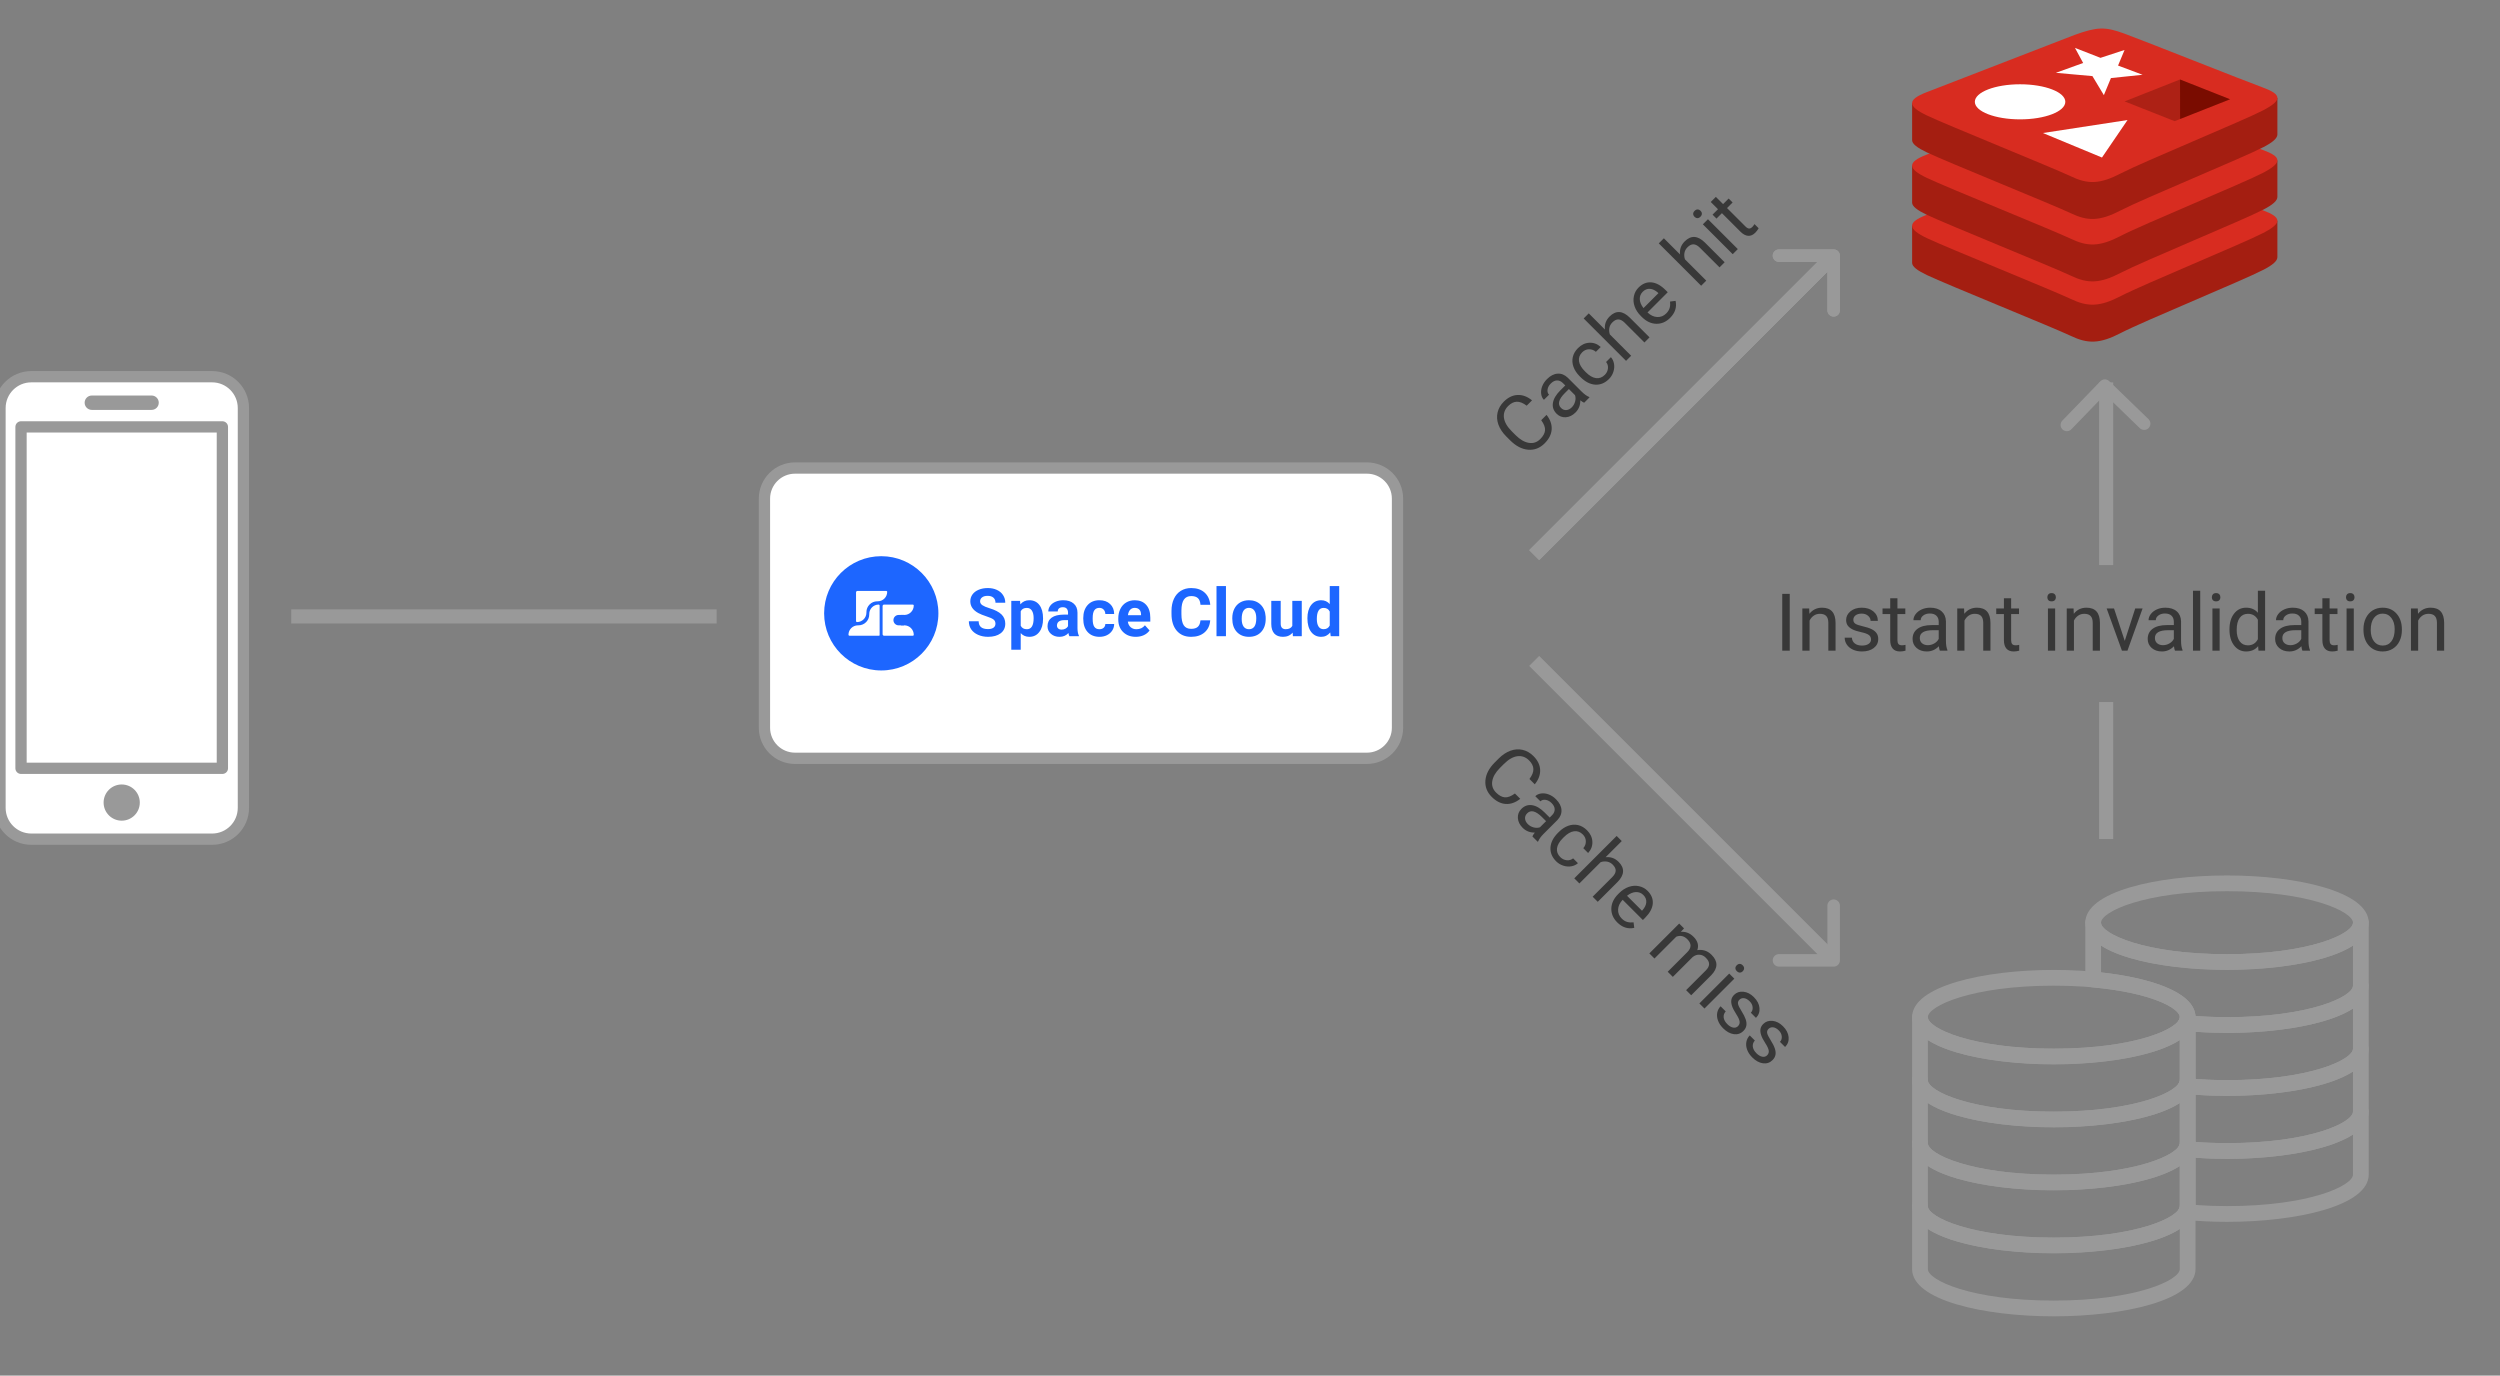 <?xml version="1.0" encoding="UTF-8" standalone="no"?>
<svg
   xmlns:dc="http://purl.org/dc/elements/1.1/"
   xmlns:cc="http://creativecommons.org/ns#"
   xmlns:rdf="http://www.w3.org/1999/02/22-rdf-syntax-ns#"
   xmlns:svg="http://www.w3.org/2000/svg"
   xmlns="http://www.w3.org/2000/svg"
   id="svg3666"
   version="1.1"
   fill="none"
   viewBox="0 0 438 241"
   height="241"
   width="438">
  <rect x="0" y="0" width="438" height="241" fill="#808080" stroke="none"/>
  <g
     id="g3646"
     clip-path="url(#clip0)">
    <path
       id="path3538"
       stroke-linejoin="round"
       stroke-linecap="round"
       stroke-width="1.976"
       stroke="#999999"
       fill="white"
       d="M239.486 82H139.288C136.329 82 133.931 84.399 133.931 87.358V127.497C133.931 130.456 136.329 132.855 139.288 132.855H239.486C242.445 132.855 244.843 130.456 244.843 127.497V87.358C244.843 84.399 242.445 82 239.486 82Z" />
    <path
       id="path3542"
       fill="url(#paint0_linear)"
       d="M156.949 114.288C155.939 114.288 155.168 114.003 154.638 113.435C154.107 112.854 153.841 112.027 153.841 110.953V100.834H155.926V111.105C155.926 111.559 156.014 111.888 156.191 112.09C156.38 112.292 156.645 112.393 156.986 112.393C157.327 112.393 157.586 112.292 157.763 112.09C157.952 111.888 158.047 111.559 158.047 111.105V100.834H160.055V110.953C160.055 112.027 159.79 112.854 159.26 113.435C158.73 114.003 157.959 114.288 156.948 114.288H156.949Z" />
    <path
       id="path3546"
       fill="white"
       d="M156.949 114.288C155.939 114.288 155.168 114.003 154.638 113.435C154.107 112.854 153.841 112.027 153.841 110.953V100.834H155.926V111.105C155.926 111.559 156.014 111.888 156.191 112.09C156.38 112.292 156.645 112.393 156.986 112.393C157.327 112.393 157.586 112.292 157.763 112.09C157.952 111.888 158.047 111.559 158.047 111.105V100.834H160.055V110.953C160.055 112.027 159.79 112.854 159.26 113.435C158.73 114.003 157.959 114.288 156.948 114.288H156.949Z" />
    <path
       id="path3548"
       fill="white"
       d="M158.027 100.834H161.115C162.157 100.834 162.939 101.116 163.46 101.68C163.981 102.244 164.242 103.07 164.242 104.159V105.485C164.242 106.574 163.98 107.401 163.46 107.965C162.939 108.528 162.157 108.81 161.115 108.81H160.124V113.411H158.027V100.834ZM161.115 106.888C161.458 106.888 161.712 106.793 161.878 106.6C162.056 106.409 162.146 106.081 162.146 105.62V104.025C162.146 103.564 162.057 103.237 161.878 103.044C161.712 102.853 161.459 102.756 161.115 102.756H160.124V106.888L161.115 106.888Z" />
    <path
       id="path3570"
       stroke-linejoin="round"
       stroke-linecap="round"
       stroke-width="1.976"
       stroke="#999999"
       fill="white"
       d="M37.162 66H5.483C2.455 66 0 68.455 0 71.483V141.541C0 144.569 2.455 147.024 5.483 147.024H37.162C40.19 147.024 42.644 144.569 42.644 141.541V71.483C42.644 68.455 40.19 66 37.162 66Z" />
    <path
       id="path3572"
       stroke-linejoin="round"
       stroke-linecap="round"
       stroke-width="1.976"
       stroke="#999999"
       fill="white"
       d="M38.961 74.791H3.683V134.607H38.961V74.791Z" />
    <path
       id="path3574"
       fill="#999999"
       d="M21.322 143.782C23.074 143.782 24.493 142.362 24.493 140.611C24.493 138.859 23.074 137.44 21.322 137.44C19.571 137.44 18.151 138.859 18.151 140.611C18.151 142.362 19.571 143.782 21.322 143.782Z" />
    <path
       id="path3576"
       fill="#999999"
       d="M26.556 69.295H16.089C15.393 69.295 14.829 69.859 14.829 70.555C14.829 71.251 15.393 71.815 16.089 71.815H26.556C27.252 71.815 27.816 71.251 27.816 70.555C27.816 69.859 27.252 69.295 26.556 69.295Z" />
    <path
       id="path3578"
       stroke-width="2.476"
       stroke="#999999"
       d="M51.022 108H125.553" />
    <g
       id="g3600"
       clip-path="url(#clip1)">
      <path
         id="path3580"
         fill="#999999"
         d="M359.827 169.931C347.489 169.931 335 172.774 335 178.207C335 183.64 347.489 186.483 359.827 186.483C372.165 186.483 384.654 183.64 384.654 178.207C384.654 172.774 372.165 169.931 359.827 169.931ZM359.827 183.724C345.338 183.724 337.759 180.133 337.759 178.207C337.759 176.282 345.338 172.69 359.827 172.69C374.317 172.69 381.896 176.282 381.896 178.207C381.896 180.133 374.317 183.724 359.827 183.724Z" />
      <path
         id="path3582"
         fill="#999999"
         d="M383.275 176.828C382.514 176.828 381.896 177.445 381.896 178.207C381.896 180.133 374.317 183.724 359.827 183.724C345.338 183.724 337.759 180.133 337.759 178.207C337.759 177.445 337.141 176.828 336.379 176.828C335.618 176.828 335 177.445 335 178.207V189.242C335 194.675 347.489 197.517 359.827 197.517C372.165 197.517 384.654 194.675 384.654 189.242V178.207C384.654 177.445 384.036 176.828 383.275 176.828ZM381.896 189.242C381.896 191.167 374.317 194.759 359.827 194.759C345.338 194.759 337.759 191.167 337.759 189.242V182.22C346.476 187.844 373.177 187.844 381.896 182.22V189.242H381.896Z" />
      <path
         id="path3584"
         fill="#999999"
         d="M383.275 187.862C382.514 187.862 381.896 188.479 381.896 189.242C381.896 191.167 374.317 194.759 359.827 194.759C345.338 194.759 337.759 191.167 337.759 189.242C337.759 188.479 337.141 187.862 336.379 187.862C335.618 187.862 335 188.479 335 189.242V200.276C335 205.709 347.489 208.552 359.827 208.552C372.165 208.552 384.654 205.709 384.654 200.276V189.242C384.654 188.479 384.036 187.862 383.275 187.862ZM381.896 200.276C381.896 202.201 374.317 205.793 359.827 205.793C345.338 205.793 337.759 202.201 337.759 200.276V193.254C346.476 198.879 373.177 198.879 381.896 193.254V200.276Z" />
      <path
         id="path3586"
         fill="#999999"
         d="M383.275 198.896C382.514 198.896 381.896 199.513 381.896 200.276C381.896 202.201 374.316 205.793 359.827 205.793C345.338 205.793 337.759 202.201 337.759 200.276C337.759 199.513 337.141 198.896 336.379 198.896C335.618 198.896 335 199.513 335 200.276V211.31C335 216.743 347.489 219.586 359.827 219.586C372.165 219.586 384.654 216.743 384.654 211.31V200.276C384.654 199.513 384.036 198.896 383.275 198.896ZM381.896 211.31C381.896 213.235 374.316 216.827 359.827 216.827C345.338 216.827 337.759 213.235 337.759 211.31V204.288C346.476 209.913 373.177 209.913 381.896 204.288V211.31H381.896Z" />
      <path
         id="path3588"
         fill="#999999"
         d="M383.275 209.931C382.514 209.931 381.896 210.547 381.896 211.31C381.896 213.236 374.317 216.827 359.827 216.827C345.338 216.827 337.759 213.236 337.759 211.31C337.759 210.547 337.141 209.931 336.379 209.931C335.618 209.931 335 210.547 335 211.31V222.344C335 227.778 347.489 230.62 359.827 230.62C372.165 230.62 384.654 227.778 384.654 222.344V211.31C384.654 210.547 384.036 209.931 383.275 209.931ZM381.896 222.344C381.896 224.27 374.317 227.861 359.827 227.861C345.338 227.861 337.759 224.27 337.759 222.344V215.322C346.476 220.947 373.177 220.947 381.896 215.322V222.344H381.896Z" />
      <path
         id="path3590"
         fill="#999999"
         d="M390.171 153.38C377.834 153.38 365.344 156.223 365.344 161.656C365.344 167.089 377.834 169.932 390.171 169.932C402.509 169.932 414.999 167.089 414.999 161.656C414.999 156.223 402.509 153.38 390.171 153.38ZM390.171 167.173C375.682 167.173 368.103 163.581 368.103 161.656C368.103 159.73 375.682 156.139 390.171 156.139C404.661 156.139 412.24 159.73 412.24 161.656C412.24 163.581 404.661 167.173 390.171 167.173Z" />
      <path
         id="path3592"
         fill="#999999"
         d="M413.619 160.276C412.858 160.276 412.24 160.893 412.24 161.656C412.24 163.581 404.661 167.173 390.171 167.173C375.682 167.173 368.103 163.581 368.103 161.656C368.103 160.893 367.485 160.276 366.723 160.276C365.962 160.276 365.344 160.893 365.344 161.656V171.616C365.344 172.329 365.889 172.925 366.599 172.989C377.035 173.931 381.896 176.66 381.896 178.207C381.896 178.257 381.876 178.377 381.752 178.618C381.541 179.024 381.547 179.509 381.766 179.912C381.985 180.315 382.391 180.582 382.847 180.625C385.224 180.851 387.687 180.966 390.171 180.966C402.509 180.966 414.999 178.123 414.999 172.69V161.656C414.999 160.893 414.381 160.276 413.619 160.276ZM412.24 172.69C412.24 174.615 404.661 178.207 390.171 178.207C388.308 178.207 386.457 178.141 384.649 178.009C384.406 173.673 376.203 171.254 368.103 170.366V165.668C376.82 171.293 403.523 171.293 412.24 165.668V172.69Z" />
      <path
         id="path3594"
         fill="#999999"
         d="M413.621 182.344C412.859 182.344 412.241 182.96 412.241 183.723C412.241 185.648 404.662 189.24 390.173 189.24C387.925 189.24 385.646 189.135 383.401 188.932C383.014 188.895 382.632 189.028 382.345 189.288C382.059 189.549 381.896 189.919 381.896 190.306V200.274C381.896 200.324 381.876 200.444 381.754 200.684C381.544 201.091 381.55 201.575 381.769 201.978C381.988 202.379 382.392 202.647 382.849 202.69C385.254 202.918 387.716 203.034 390.172 203.034C402.509 203.034 414.999 200.192 415 194.757V183.723C415 182.96 414.382 182.344 413.621 182.344ZM412.24 194.759C412.24 196.684 404.661 200.276 390.172 200.276C388.327 200.276 386.478 200.21 384.654 200.074V191.803C386.492 191.934 388.341 192 390.172 192C398.988 192 407.882 190.549 412.24 187.737V194.759Z" />
      <path
         id="path3596"
         fill="#999999"
         d="M413.621 193.378C412.859 193.378 412.241 193.994 412.241 194.757C412.241 196.683 404.662 200.274 390.173 200.274C387.925 200.274 385.646 200.17 383.401 199.967C383.014 199.928 382.632 200.062 382.345 200.323C382.059 200.583 381.896 200.953 381.896 201.341V211.309C381.896 211.358 381.876 211.478 381.754 211.718C381.544 212.125 381.55 212.609 381.769 213.012C381.988 213.414 382.392 213.681 382.849 213.724C385.254 213.953 387.716 214.069 390.172 214.069C402.509 214.069 414.999 211.226 415 205.792V194.757C415 193.994 414.382 193.378 413.621 193.378ZM412.24 205.793C412.24 207.718 404.661 211.31 390.172 211.31C388.327 211.31 386.478 211.244 384.654 211.109V202.837C386.492 202.968 388.341 203.034 390.172 203.034C398.988 203.034 407.882 201.583 412.24 198.771V205.793Z" />
      <path
         id="path3598"
         fill="#999999"
         d="M413.621 171.309C412.859 171.309 412.241 171.926 412.241 172.689C412.241 174.614 404.662 178.206 390.173 178.206C387.925 178.206 385.646 178.101 383.401 177.898C383.014 177.862 382.632 177.993 382.345 178.254C382.059 178.515 381.896 178.884 381.896 179.272V189.24C381.896 189.29 381.876 189.41 381.754 189.65C381.544 190.057 381.55 190.541 381.769 190.944C381.988 191.345 382.392 191.612 382.849 191.655C385.254 191.884 387.716 192 390.172 192C402.509 192 414.999 189.157 415 183.723V172.689C415 171.926 414.382 171.309 413.621 171.309ZM412.24 183.724C412.24 185.65 404.661 189.241 390.172 189.241C388.327 189.241 386.478 189.175 384.654 189.04V180.768C386.492 180.899 388.341 180.966 390.172 180.966C398.988 180.966 407.882 179.514 412.24 176.702V183.724Z" />
    </g>
    <path
       id="path3602"
       fill-opacity="0.56"
       fill="black"
       d="M270.953 72.685C271.61 73.516 271.91 74.367 271.852 75.237C271.794 76.1 271.382 76.916 270.615 77.683C269.783 78.514 268.818 78.883 267.719 78.79C266.624 78.693 265.576 78.145 264.577 77.146L263.901 76.469C263.246 75.815 262.787 75.124 262.523 74.396C262.262 73.664 262.214 72.952 262.378 72.259C262.539 71.563 262.902 70.933 263.466 70.369C264.213 69.622 265.022 69.232 265.892 69.2C266.759 69.164 267.598 69.478 268.41 70.142L267.478 71.075C266.836 70.595 266.255 70.364 265.733 70.384C265.214 70.4 264.713 70.65 264.229 71.133C263.636 71.726 263.39 72.411 263.49 73.187C263.593 73.961 264.049 74.752 264.858 75.561L265.539 76.242C266.303 77.006 267.07 77.454 267.84 77.586C268.61 77.718 269.282 77.497 269.856 76.924C270.371 76.408 270.65 75.897 270.692 75.391C270.734 74.879 270.51 74.288 270.02 73.618L270.953 72.685ZM277.546 70.558C277.392 70.506 277.166 70.364 276.87 70.132C276.886 70.98 276.605 71.692 276.028 72.269C275.513 72.784 274.944 73.063 274.322 73.105C273.7 73.141 273.165 72.934 272.717 72.486C272.173 71.942 271.957 71.313 272.07 70.601C272.182 69.883 272.614 69.148 273.365 68.397L274.235 67.527L273.824 67.116C273.512 66.804 273.17 66.649 272.8 66.652C272.426 66.652 272.057 66.834 271.693 67.198C271.374 67.517 271.187 67.865 271.132 68.242C271.077 68.619 271.164 68.922 271.393 69.151L270.494 70.05C270.233 69.789 270.073 69.446 270.015 69.021C269.957 68.589 270.015 68.144 270.189 67.686C270.367 67.226 270.645 66.805 271.026 66.425C271.628 65.822 272.252 65.502 272.896 65.463C273.537 65.421 274.129 65.658 274.67 66.174L277.077 68.581C277.558 69.061 278.001 69.382 278.407 69.543L278.484 69.62L277.546 70.558ZM275.381 71.36C275.661 71.08 275.854 70.741 275.961 70.345C276.067 69.949 276.061 69.578 275.941 69.233L274.868 68.16L274.167 68.861C273.072 69.957 272.845 70.825 273.486 71.466C273.766 71.747 274.079 71.873 274.424 71.844C274.768 71.814 275.087 71.653 275.381 71.36ZM281.167 65.671C281.486 65.352 281.668 64.976 281.713 64.545C281.758 64.113 281.648 63.739 281.384 63.423L282.23 62.577C282.514 62.893 282.696 63.281 282.776 63.742C282.857 64.203 282.818 64.674 282.66 65.154C282.506 65.631 282.251 66.046 281.897 66.401C281.184 67.113 280.38 67.443 279.485 67.392C278.589 67.334 277.728 66.892 276.903 66.067L276.754 65.917C276.244 65.408 275.885 64.862 275.676 64.279C275.466 63.696 275.426 63.12 275.555 62.553C275.687 61.983 275.991 61.459 276.468 60.982C277.055 60.396 277.717 60.085 278.455 60.049C279.196 60.011 279.86 60.259 280.447 60.794L279.601 61.639C279.236 61.327 278.83 61.179 278.382 61.195C277.935 61.205 277.541 61.379 277.203 61.717C276.749 62.171 276.56 62.688 276.638 63.269C276.715 63.842 277.063 64.438 277.682 65.057L277.851 65.226C278.453 65.829 279.041 66.169 279.615 66.246C280.189 66.323 280.706 66.132 281.167 65.671ZM281.181 57.729C281.091 56.846 281.363 56.087 281.998 55.452C283.103 54.347 284.284 54.413 285.541 55.651L288.997 59.107L288.103 60.001L284.642 56.54C284.262 56.166 283.896 55.974 283.545 55.965C283.197 55.952 282.844 56.124 282.486 56.482C282.196 56.772 282.019 57.104 281.955 57.478C281.89 57.852 281.922 58.225 282.051 58.599L285.778 62.326L284.884 63.22L277.459 55.795L278.353 54.901L281.181 57.729ZM292.603 55.694C291.894 56.403 291.086 56.748 290.177 56.728C289.265 56.706 288.419 56.305 287.639 55.525L287.475 55.361C286.956 54.842 286.592 54.281 286.382 53.678C286.173 53.069 286.131 52.473 286.257 51.89C286.382 51.3 286.653 50.797 287.069 50.382C287.749 49.702 288.501 49.397 289.326 49.468C290.151 49.539 290.981 49.992 291.815 50.826L292.188 51.199L288.645 54.742C289.173 55.245 289.74 55.512 290.346 55.544C290.952 55.57 291.477 55.361 291.922 54.916C292.238 54.6 292.441 54.268 292.531 53.92C292.621 53.572 292.642 53.209 292.594 52.832L293.565 52.712C293.801 53.823 293.48 54.818 292.603 55.694ZM287.803 51.117C287.443 51.477 287.272 51.912 287.291 52.422C287.307 52.928 287.523 53.446 287.939 53.978L290.559 51.358L290.491 51.291C290.011 50.862 289.537 50.633 289.07 50.604C288.599 50.572 288.177 50.743 287.803 51.117ZM294.339 44.572C294.248 43.689 294.521 42.93 295.156 42.295C296.261 41.19 297.442 41.256 298.699 42.493L302.155 45.949L301.261 46.843L297.8 43.383C297.419 43.009 297.054 42.817 296.702 42.807C296.354 42.794 296.001 42.967 295.644 43.325C295.354 43.614 295.177 43.946 295.112 44.32C295.048 44.694 295.08 45.068 295.209 45.442L298.936 49.169L298.041 50.063L290.617 42.638L291.511 41.744L294.339 44.572ZM304.465 43.639L303.571 44.533L298.341 39.303L299.235 38.409L304.465 43.639ZM296.881 37.988C296.736 37.843 296.657 37.677 296.644 37.49C296.635 37.3 296.717 37.118 296.891 36.944C297.065 36.77 297.247 36.688 297.437 36.697C297.627 36.707 297.795 36.784 297.94 36.929C298.085 37.075 298.161 37.24 298.167 37.427C298.173 37.614 298.09 37.795 297.916 37.969C297.742 38.143 297.561 38.227 297.374 38.22C297.191 38.21 297.026 38.133 296.881 37.988ZM300.618 34.493L301.884 35.76L302.861 34.783L303.552 35.474L302.575 36.451L305.819 39.694C306.028 39.904 306.23 40.018 306.423 40.038C306.613 40.054 306.813 39.957 307.022 39.748C307.126 39.644 307.248 39.483 307.39 39.264L308.115 39.989C307.944 40.289 307.747 40.55 307.525 40.772C307.126 41.172 306.703 41.352 306.259 41.314C305.814 41.275 305.369 41.033 304.925 40.589L301.681 37.345L300.729 38.297L300.038 37.606L300.99 36.654L299.723 35.388L300.618 34.493Z" />
    <path
       id="path3604"
       fill-opacity="0.56"
       fill="black"
       d="M266.348 139.953C265.517 140.61 264.666 140.91 263.796 140.852C262.933 140.794 262.117 140.382 261.35 139.615C260.519 138.783 260.15 137.818 260.243 136.719C260.34 135.624 260.888 134.576 261.887 133.577L262.564 132.901C263.218 132.246 263.909 131.787 264.637 131.523C265.369 131.262 266.081 131.214 266.774 131.378C267.47 131.539 268.1 131.902 268.664 132.466C269.411 133.213 269.801 134.022 269.833 134.892C269.869 135.759 269.555 136.598 268.891 137.41L267.958 136.478C268.438 135.836 268.669 135.255 268.649 134.733C268.633 134.214 268.383 133.713 267.9 133.229C267.307 132.636 266.622 132.39 265.846 132.49C265.072 132.593 264.281 133.049 263.472 133.858L262.791 134.539C262.027 135.303 261.579 136.07 261.447 136.84C261.315 137.61 261.536 138.282 262.109 138.856C262.625 139.371 263.136 139.65 263.641 139.692C264.154 139.734 264.745 139.51 265.415 139.02L266.348 139.953ZM268.475 146.546C268.527 146.392 268.669 146.166 268.901 145.87C268.053 145.886 267.341 145.605 266.764 145.028C266.248 144.513 265.97 143.944 265.928 143.322C265.892 142.7 266.099 142.165 266.547 141.717C267.091 141.173 267.72 140.957 268.432 141.07C269.15 141.182 269.885 141.614 270.636 142.365L271.506 143.235L271.917 142.824C272.229 142.512 272.384 142.17 272.381 141.8C272.381 141.426 272.199 141.057 271.835 140.693C271.516 140.374 271.168 140.187 270.791 140.132C270.414 140.077 270.111 140.164 269.882 140.393L268.983 139.494C269.244 139.233 269.587 139.073 270.012 139.015C270.444 138.957 270.889 139.015 271.346 139.189C271.807 139.367 272.228 139.645 272.608 140.026C273.211 140.628 273.531 141.252 273.57 141.896C273.612 142.537 273.375 143.129 272.859 143.67L270.452 146.077C269.972 146.558 269.651 147.001 269.49 147.407L269.413 147.484L268.475 146.546ZM267.673 144.381C267.953 144.661 268.292 144.854 268.688 144.961C269.084 145.067 269.455 145.061 269.8 144.941L270.873 143.868L270.172 143.167C269.076 142.072 268.208 141.845 267.566 142.486C267.286 142.766 267.16 143.079 267.189 143.424C267.218 143.768 267.38 144.087 267.673 144.381ZM273.362 150.167C273.681 150.486 274.057 150.668 274.488 150.713C274.92 150.758 275.294 150.648 275.61 150.384L276.456 151.23C276.14 151.514 275.752 151.696 275.291 151.776C274.83 151.857 274.359 151.818 273.879 151.66C273.402 151.506 272.987 151.251 272.632 150.897C271.92 150.184 271.59 149.38 271.641 148.485C271.699 147.589 272.141 146.728 272.966 145.903L273.116 145.754C273.625 145.244 274.171 144.885 274.754 144.676C275.337 144.466 275.913 144.426 276.48 144.555C277.05 144.687 277.574 144.991 278.051 145.468C278.637 146.055 278.948 146.717 278.984 147.455C279.022 148.196 278.774 148.86 278.239 149.446L277.393 148.601C277.706 148.236 277.854 147.83 277.838 147.382C277.828 146.935 277.654 146.541 277.316 146.203C276.862 145.749 276.345 145.56 275.764 145.638C275.191 145.715 274.595 146.063 273.976 146.682L273.807 146.851C273.204 147.453 272.864 148.041 272.787 148.615C272.71 149.189 272.901 149.706 273.362 150.167ZM281.304 150.181C282.187 150.091 282.946 150.363 283.581 150.998C284.686 152.103 284.62 153.284 283.382 154.541L279.926 157.997L279.032 157.103L282.493 153.642C282.867 153.262 283.059 152.896 283.068 152.545C283.081 152.197 282.909 151.844 282.551 151.486C282.261 151.196 281.929 151.019 281.555 150.955C281.181 150.89 280.808 150.922 280.434 151.051L276.707 154.778L275.813 153.884L283.237 146.459L284.132 147.353L281.304 150.181ZM283.339 161.603C282.63 160.894 282.285 160.086 282.305 159.177C282.327 158.265 282.728 157.419 283.508 156.639L283.672 156.475C284.191 155.956 284.752 155.592 285.355 155.382C285.964 155.173 286.56 155.131 287.143 155.257C287.733 155.382 288.236 155.653 288.651 156.069C289.331 156.749 289.636 157.501 289.565 158.326C289.494 159.151 289.041 159.981 288.207 160.815L287.834 161.188L284.291 157.645C283.788 158.173 283.521 158.74 283.489 159.346C283.463 159.952 283.672 160.477 284.117 160.922C284.433 161.238 284.765 161.441 285.113 161.531C285.461 161.621 285.823 161.642 286.201 161.594L286.321 162.565C285.21 162.8 284.215 162.48 283.339 161.603ZM287.916 156.803C287.556 156.443 287.121 156.272 286.611 156.291C286.105 156.307 285.587 156.523 285.055 156.939L287.675 159.559L287.742 159.491C288.171 159.011 288.4 158.537 288.429 158.07C288.461 157.599 288.29 157.177 287.916 156.803ZM295.041 162.652L294.486 163.256C295.32 163.189 296.063 163.48 296.714 164.131C297.445 164.863 297.663 165.641 297.366 166.466C297.792 166.389 298.22 166.411 298.652 166.534C299.087 166.659 299.495 166.912 299.875 167.293C301.022 168.44 300.998 169.631 299.803 170.865L296.298 174.369L295.404 173.475L298.855 170.024C299.229 169.65 299.422 169.286 299.435 168.931C299.451 168.574 299.258 168.193 298.855 167.791C298.523 167.459 298.148 167.283 297.729 167.264C297.313 167.241 296.92 167.38 296.55 167.679L293.079 171.15L292.18 170.251L295.607 166.824C296.367 166.063 296.376 165.311 295.631 164.566C295.045 163.98 294.394 163.828 293.678 164.112L289.86 167.931L288.965 167.036L294.196 161.806L295.041 162.652ZM298.623 176.694L297.729 175.8L302.959 170.57L303.853 171.464L298.623 176.694ZM304.274 169.11C304.419 168.965 304.585 168.886 304.772 168.873C304.962 168.864 305.144 168.946 305.318 169.12C305.492 169.294 305.574 169.476 305.564 169.666C305.555 169.856 305.477 170.024 305.332 170.169C305.187 170.314 305.021 170.389 304.835 170.396C304.648 170.402 304.467 170.319 304.293 170.145C304.119 169.971 304.035 169.79 304.042 169.603C304.052 169.419 304.129 169.255 304.274 169.11ZM304.491 179.788C304.733 179.546 304.828 179.267 304.777 178.952C304.731 178.636 304.53 178.202 304.172 177.651C303.818 177.104 303.575 176.628 303.442 176.225C303.314 175.826 303.278 175.468 303.336 175.152C303.397 174.84 303.557 174.555 303.815 174.297C304.243 173.868 304.786 173.686 305.444 173.751C306.104 173.818 306.717 174.134 307.28 174.698C307.873 175.291 308.2 175.924 308.262 176.598C308.326 177.274 308.12 177.851 307.643 178.328L306.744 177.429C306.989 177.184 307.095 176.868 307.063 176.482C307.034 176.098 306.862 175.748 306.546 175.433C306.22 175.107 305.895 174.924 305.569 174.882C305.244 174.84 304.967 174.933 304.738 175.162C304.522 175.378 304.445 175.626 304.506 175.906C304.567 176.187 304.77 176.599 305.115 177.144C305.463 177.692 305.706 178.173 305.845 178.589C305.983 179.005 306.02 179.377 305.956 179.706C305.898 180.034 305.729 180.339 305.448 180.619C304.981 181.087 304.419 181.275 303.761 181.185C303.107 181.091 302.482 180.747 301.886 180.15C301.467 179.731 301.171 179.287 300.997 178.816C300.823 178.346 300.776 177.887 300.856 177.439C300.943 176.991 301.142 176.612 301.451 176.303L302.345 177.197C302.062 177.513 301.942 177.87 301.988 178.27C302.039 178.67 302.249 179.053 302.616 179.42C302.954 179.759 303.293 179.962 303.631 180.03C303.976 180.097 304.263 180.017 304.491 179.788ZM309.596 184.892C309.838 184.651 309.933 184.372 309.881 184.056C309.836 183.74 309.634 183.307 309.277 182.756C308.922 182.208 308.679 181.733 308.547 181.33C308.418 180.93 308.383 180.573 308.441 180.257C308.502 179.944 308.661 179.659 308.919 179.401C309.348 178.973 309.891 178.79 310.548 178.855C311.209 178.923 311.821 179.238 312.385 179.802C312.978 180.395 313.305 181.029 313.366 181.702C313.431 182.379 313.224 182.956 312.747 183.432L311.848 182.533C312.093 182.289 312.2 181.973 312.167 181.586C312.138 181.203 311.966 180.853 311.65 180.537C311.325 180.212 310.999 180.028 310.674 179.986C310.348 179.944 310.071 180.038 309.842 180.266C309.626 180.482 309.549 180.73 309.61 181.011C309.672 181.291 309.875 181.704 310.219 182.248C310.567 182.796 310.811 183.278 310.949 183.694C311.088 184.109 311.125 184.481 311.06 184.81C311.002 185.139 310.833 185.443 310.553 185.724C310.086 186.191 309.523 186.379 308.866 186.289C308.212 186.196 307.587 185.851 306.99 185.255C306.572 184.836 306.275 184.391 306.101 183.921C305.927 183.45 305.88 182.991 305.961 182.543C306.048 182.095 306.246 181.717 306.555 181.407L307.45 182.301C307.166 182.617 307.047 182.975 307.092 183.374C307.143 183.774 307.353 184.158 307.72 184.525C308.059 184.863 308.397 185.066 308.735 185.134C309.08 185.202 309.367 185.121 309.596 184.892Z" />
    <path
       id="path3606"
       stroke-linejoin="round"
       stroke-linecap="round"
       stroke-width="2.194"
       stroke="#999999"
       d="M311.678 44.79L321.256 44.789L321.256 54.368" />
    <path
       id="path3608"
       stroke-width="2.47"
       stroke="#999999"
       d="M268.789 97.257L321.256 44.789" />
    <path
       id="path3610"
       stroke-linejoin="round"
       stroke-linecap="round"
       stroke-width="2.194"
       stroke="#999999"
       d="M311.678 44.79L321.256 44.789L321.256 54.368" />
    <path
       id="path3612"
       stroke-width="2.47"
       stroke="#999999"
       d="M268.789 97.257L321.256 44.789" />
    <path
       id="path3614"
       stroke-linejoin="round"
       stroke-linecap="round"
       stroke-width="2.194"
       stroke="#999999"
       d="M321.256 158.678L321.256 168.256L311.678 168.256" />
    <path
       id="path3616"
       stroke-width="2.47"
       stroke="#999999"
       d="M268.789 115.789L321.257 168.257" />
    <path
       id="path3618"
       fill="#A41E11"
       d="M396.49 47.296C393.075 49.078 375.384 56.351 371.617 58.314C367.851 60.277 365.759 60.259 362.783 58.837C359.807 57.415 340.981 49.811 337.587 48.189C335.891 47.378 335.002 46.696 335.002 46.051V39.582C335.002 39.582 359.513 34.246 363.471 32.825C367.43 31.405 368.799 31.355 372.169 32.588C375.538 33.822 395.672 37.454 398.999 38.674V45.053C398.999 45.693 398.233 46.411 396.493 47.3L396.49 47.296Z" />
    <path
       id="path3620"
       fill="#D82C20"
       d="M396.49 40.825C393.075 42.607 375.384 49.88 371.617 51.843C367.851 53.806 365.759 53.788 362.783 52.366C359.807 50.944 340.981 43.34 337.587 41.718C334.194 40.096 334.126 38.981 337.457 37.676L363.47 27.605C367.426 26.187 368.797 26.134 372.167 27.367C375.536 28.601 393.12 35.6 396.446 36.838C399.771 38.077 399.902 39.061 396.487 40.842L396.49 40.825Z" />
    <path
       id="path3622"
       fill="#A41E11"
       d="M396.49 36.746C393.075 38.528 375.384 45.801 371.617 47.765C367.851 49.728 365.759 49.709 362.783 48.287C359.807 46.865 340.981 39.261 337.587 37.639C335.891 36.828 335.002 36.146 335.002 35.501V29.032C335.002 29.032 359.513 23.696 363.471 22.276C367.43 20.856 368.799 20.805 372.169 22.038C375.538 23.272 395.672 26.904 398.999 28.124V34.504C398.999 35.143 398.233 35.861 396.493 36.75L396.49 36.746Z" />
    <path
       id="path3624"
       fill="#D82C20"
       d="M396.49 30.277C393.075 32.059 375.384 39.332 371.617 41.295C367.851 43.258 365.759 43.24 362.783 41.818C359.807 40.396 340.981 32.792 337.587 31.17C334.194 29.548 334.126 28.433 337.457 27.128L363.47 17.059C367.426 15.639 368.797 15.588 372.167 16.821C375.536 18.055 393.12 25.055 396.449 26.271C399.778 27.488 399.905 28.494 396.49 30.276V30.277Z" />
    <path
       id="path3626"
       fill="#A41E11"
       d="M396.49 25.806C393.075 27.588 375.384 34.861 371.617 36.826C367.851 38.791 365.759 38.771 362.783 37.349C359.807 35.927 340.981 28.323 337.587 26.701C335.891 25.89 335.002 25.207 335.002 24.563V18.09C335.002 18.09 359.513 12.754 363.471 11.334C367.43 9.914 368.799 9.863 372.169 11.096C375.538 12.33 395.672 15.962 398.999 17.182V23.562C398.999 24.201 398.233 24.919 396.493 25.808L396.49 25.806Z" />
    <path
       id="path3628"
       fill="#D82C20"
       d="M396.49 19.335C393.075 21.117 375.384 28.39 371.617 30.354C367.851 32.316 365.759 32.298 362.783 30.876C359.807 29.454 340.981 21.85 337.587 20.228C334.194 18.606 334.126 17.491 337.457 16.186L363.47 6.117C367.426 4.697 368.797 4.646 372.167 5.879C375.536 7.113 393.12 14.113 396.449 15.33C399.778 16.546 399.905 17.552 396.49 19.334V19.335Z" />
    <path
       id="path3630"
       fill="white"
       d="M368.597 16.668L366.592 13.334L360.188 12.758L364.966 11.034L363.533 8.387L368.005 10.134L372.223 8.753L371.083 11.488L375.382 13.1L369.837 13.677L368.597 16.668ZM357.915 23.306L372.744 21.029L368.265 27.598L357.915 23.306Z" />
    <path
       id="path3632"
       fill="white"
       d="M353.918 20.912C358.295 20.912 361.844 19.536 361.844 17.839C361.844 16.142 358.295 14.766 353.918 14.766C349.54 14.766 345.991 16.142 345.991 17.839C345.991 19.536 349.54 20.912 353.918 20.912Z" />
    <path
       id="path3634"
       fill="#7A0C00"
       d="M390.715 17.391L381.943 20.856L381.936 13.921L390.715 17.391Z" />
    <path
       id="path3636"
       fill="#AD2115"
       d="M381.945 20.856L380.994 21.229L372.23 17.764L381.94 13.923L381.945 20.856Z" />
    <path
       id="path3638"
       stroke-linejoin="round"
       stroke-linecap="round"
       stroke-width="2.194"
       stroke="#999999"
       d="M362.113 74.448L368.772 67.563L375.657 74.222" />
    <path
       id="path3640"
       stroke-width="2.47"
       stroke="#999999"
       d="M369 99V67" />
    <path
       id="path3642"
       stroke-width="2.47"
       stroke="#999999"
       d="M369 147V123" />
    <path
       id="path3644"
       fill-opacity="0.56"
       fill="black"
       d="M313.563 114H312.251V104.047H313.563V114ZM316.968 106.604L317.009 107.533C317.574 106.822 318.312 106.467 319.224 106.467C320.787 106.467 321.575 107.349 321.589 109.112V114H320.324V109.105C320.32 108.572 320.197 108.178 319.955 107.923C319.718 107.668 319.347 107.54 318.841 107.54C318.431 107.54 318.071 107.649 317.761 107.868C317.451 108.087 317.209 108.374 317.036 108.729V114H315.771V106.604H316.968ZM327.803 112.038C327.803 111.696 327.673 111.432 327.413 111.245C327.158 111.054 326.709 110.89 326.066 110.753C325.428 110.616 324.92 110.452 324.542 110.261C324.168 110.069 323.89 109.841 323.708 109.577C323.53 109.313 323.441 108.998 323.441 108.634C323.441 108.028 323.697 107.515 324.207 107.096C324.722 106.676 325.378 106.467 326.176 106.467C327.014 106.467 327.693 106.683 328.213 107.116C328.737 107.549 328.999 108.103 328.999 108.777H327.728C327.728 108.431 327.579 108.132 327.283 107.882C326.992 107.631 326.622 107.506 326.176 107.506C325.715 107.506 325.355 107.606 325.096 107.807C324.836 108.007 324.706 108.269 324.706 108.593C324.706 108.898 324.827 109.128 325.068 109.283C325.31 109.438 325.745 109.586 326.374 109.728C327.007 109.869 327.52 110.037 327.912 110.233C328.304 110.429 328.593 110.666 328.78 110.944C328.972 111.218 329.067 111.553 329.067 111.949C329.067 112.61 328.803 113.141 328.274 113.542C327.746 113.938 327.06 114.137 326.217 114.137C325.624 114.137 325.1 114.032 324.645 113.822C324.189 113.613 323.831 113.321 323.571 112.947C323.316 112.569 323.188 112.161 323.188 111.724H324.453C324.476 112.147 324.645 112.485 324.959 112.735C325.278 112.981 325.697 113.104 326.217 113.104C326.695 113.104 327.078 113.009 327.365 112.817C327.657 112.621 327.803 112.362 327.803 112.038ZM332.431 104.812V106.604H333.812V107.581H332.431V112.168C332.431 112.464 332.492 112.688 332.615 112.838C332.738 112.984 332.948 113.057 333.244 113.057C333.39 113.057 333.59 113.029 333.846 112.975V114C333.513 114.091 333.189 114.137 332.875 114.137C332.31 114.137 331.884 113.966 331.597 113.624C331.31 113.282 331.166 112.797 331.166 112.168V107.581H329.819V106.604H331.166V104.812H332.431ZM339.861 114C339.788 113.854 339.729 113.594 339.684 113.221C339.096 113.831 338.394 114.137 337.578 114.137C336.849 114.137 336.25 113.932 335.78 113.521C335.315 113.107 335.083 112.583 335.083 111.949C335.083 111.179 335.375 110.582 335.958 110.158C336.546 109.73 337.371 109.516 338.433 109.516H339.663V108.935C339.663 108.493 339.531 108.142 339.267 107.882C339.002 107.618 338.613 107.485 338.098 107.485C337.646 107.485 337.268 107.599 336.963 107.827C336.658 108.055 336.505 108.331 336.505 108.654H335.233C335.233 108.285 335.363 107.93 335.623 107.588C335.887 107.242 336.243 106.968 336.689 106.768C337.141 106.567 337.635 106.467 338.173 106.467C339.025 106.467 339.693 106.681 340.176 107.109C340.659 107.533 340.91 108.119 340.928 108.866V112.271C340.928 112.95 341.014 113.49 341.188 113.891V114H339.861ZM337.763 113.036C338.159 113.036 338.535 112.934 338.891 112.729C339.246 112.523 339.504 112.257 339.663 111.929V110.411H338.672C337.122 110.411 336.348 110.865 336.348 111.771C336.348 112.168 336.48 112.478 336.744 112.701C337.008 112.924 337.348 113.036 337.763 113.036ZM344.106 106.604L344.147 107.533C344.713 106.822 345.451 106.467 346.362 106.467C347.925 106.467 348.714 107.349 348.728 109.112V114H347.463V109.105C347.458 108.572 347.335 108.178 347.094 107.923C346.857 107.668 346.485 107.54 345.979 107.54C345.569 107.54 345.209 107.649 344.899 107.868C344.59 108.087 344.348 108.374 344.175 108.729V114H342.91V106.604H344.106ZM352.351 104.812V106.604H353.731V107.581H352.351V112.168C352.351 112.464 352.412 112.688 352.535 112.838C352.658 112.984 352.868 113.057 353.164 113.057C353.31 113.057 353.51 113.029 353.766 112.975V114C353.433 114.091 353.109 114.137 352.795 114.137C352.23 114.137 351.804 113.966 351.517 113.624C351.229 113.282 351.086 112.797 351.086 112.168V107.581H349.739V106.604H351.086V104.812H352.351ZM360.062 114H358.797V106.604H360.062V114ZM358.694 104.642C358.694 104.437 358.756 104.263 358.879 104.122C359.007 103.981 359.193 103.91 359.439 103.91C359.686 103.91 359.872 103.981 360 104.122C360.128 104.263 360.191 104.437 360.191 104.642C360.191 104.847 360.128 105.018 360 105.154C359.872 105.291 359.686 105.359 359.439 105.359C359.193 105.359 359.007 105.291 358.879 105.154C358.756 105.018 358.694 104.847 358.694 104.642ZM363.288 106.604L363.329 107.533C363.894 106.822 364.632 106.467 365.544 106.467C367.107 106.467 367.896 107.349 367.909 109.112V114H366.645V109.105C366.64 108.572 366.517 108.178 366.275 107.923C366.038 107.668 365.667 107.54 365.161 107.54C364.751 107.54 364.391 107.649 364.081 107.868C363.771 108.087 363.53 108.374 363.356 108.729V114H362.092V106.604H363.288ZM372.257 112.284L374.089 106.604H375.381L372.729 114H371.765L369.085 106.604H370.377L372.257 112.284ZM381.055 114C380.982 113.854 380.923 113.594 380.877 113.221C380.289 113.831 379.587 114.137 378.771 114.137C378.042 114.137 377.443 113.932 376.974 113.521C376.509 113.107 376.276 112.583 376.276 111.949C376.276 111.179 376.568 110.582 377.151 110.158C377.739 109.73 378.564 109.516 379.626 109.516H380.856V108.935C380.856 108.493 380.724 108.142 380.46 107.882C380.196 107.618 379.806 107.485 379.291 107.485C378.84 107.485 378.462 107.599 378.156 107.827C377.851 108.055 377.698 108.331 377.698 108.654H376.427C376.427 108.285 376.557 107.93 376.816 107.588C377.081 107.242 377.436 106.968 377.883 106.768C378.334 106.567 378.828 106.467 379.366 106.467C380.218 106.467 380.886 106.681 381.369 107.109C381.852 107.533 382.103 108.119 382.121 108.866V112.271C382.121 112.95 382.208 113.49 382.381 113.891V114H381.055ZM378.956 113.036C379.353 113.036 379.729 112.934 380.084 112.729C380.439 112.523 380.697 112.257 380.856 111.929V110.411H379.865C378.316 110.411 377.541 110.865 377.541 111.771C377.541 112.168 377.673 112.478 377.938 112.701C378.202 112.924 378.541 113.036 378.956 113.036ZM385.478 114H384.213V103.5H385.478V114ZM388.882 114H387.617V106.604H388.882V114ZM387.515 104.642C387.515 104.437 387.576 104.263 387.699 104.122C387.827 103.981 388.014 103.91 388.26 103.91C388.506 103.91 388.693 103.981 388.82 104.122C388.948 104.263 389.012 104.437 389.012 104.642C389.012 104.847 388.948 105.018 388.82 105.154C388.693 105.291 388.506 105.359 388.26 105.359C388.014 105.359 387.827 105.291 387.699 105.154C387.576 105.018 387.515 104.847 387.515 104.642ZM390.604 110.24C390.604 109.105 390.873 108.194 391.411 107.506C391.949 106.813 392.653 106.467 393.523 106.467C394.389 106.467 395.075 106.763 395.581 107.355V103.5H396.846V114H395.684L395.622 113.207C395.116 113.827 394.412 114.137 393.51 114.137C392.653 114.137 391.953 113.786 391.411 113.084C390.873 112.382 390.604 111.466 390.604 110.336V110.24ZM391.869 110.384C391.869 111.222 392.042 111.879 392.389 112.353C392.735 112.826 393.214 113.063 393.824 113.063C394.626 113.063 395.212 112.703 395.581 111.983V108.586C395.203 107.889 394.622 107.54 393.838 107.54C393.218 107.54 392.735 107.779 392.389 108.258C392.042 108.736 391.869 109.445 391.869 110.384ZM403.381 114C403.308 113.854 403.249 113.594 403.203 113.221C402.615 113.831 401.913 114.137 401.098 114.137C400.368 114.137 399.769 113.932 399.3 113.521C398.835 113.107 398.603 112.583 398.603 111.949C398.603 111.179 398.894 110.582 399.478 110.158C400.065 109.73 400.89 109.516 401.952 109.516H403.183V108.935C403.183 108.493 403.05 108.142 402.786 107.882C402.522 107.618 402.132 107.485 401.617 107.485C401.166 107.485 400.788 107.599 400.482 107.827C400.177 108.055 400.024 108.331 400.024 108.654H398.753C398.753 108.285 398.883 107.93 399.143 107.588C399.407 107.242 399.762 106.968 400.209 106.768C400.66 106.567 401.155 106.467 401.692 106.467C402.545 106.467 403.212 106.681 403.695 107.109C404.178 107.533 404.429 108.119 404.447 108.866V112.271C404.447 112.95 404.534 113.49 404.707 113.891V114H403.381ZM401.282 113.036C401.679 113.036 402.055 112.934 402.41 112.729C402.766 112.523 403.023 112.257 403.183 111.929V110.411H402.191C400.642 110.411 399.867 110.865 399.867 111.771C399.867 112.168 399.999 112.478 400.264 112.701C400.528 112.924 400.868 113.036 401.282 113.036ZM408.146 104.812V106.604H409.526V107.581H408.146V112.168C408.146 112.464 408.207 112.688 408.33 112.838C408.453 112.984 408.663 113.057 408.959 113.057C409.105 113.057 409.305 113.029 409.561 112.975V114C409.228 114.091 408.904 114.137 408.59 114.137C408.025 114.137 407.599 113.966 407.312 113.624C407.024 113.282 406.881 112.797 406.881 112.168V107.581H405.534V106.604H406.881V104.812H408.146ZM412.384 114H411.119V106.604H412.384V114ZM411.017 104.642C411.017 104.437 411.078 104.263 411.201 104.122C411.329 103.981 411.516 103.91 411.762 103.91C412.008 103.91 412.195 103.981 412.322 104.122C412.45 104.263 412.514 104.437 412.514 104.642C412.514 104.847 412.45 105.018 412.322 105.154C412.195 105.291 412.008 105.359 411.762 105.359C411.516 105.359 411.329 105.291 411.201 105.154C411.078 105.018 411.017 104.847 411.017 104.642ZM414.079 110.233C414.079 109.509 414.22 108.857 414.503 108.278C414.79 107.7 415.187 107.253 415.692 106.938C416.203 106.624 416.784 106.467 417.436 106.467C418.443 106.467 419.256 106.815 419.876 107.513C420.5 108.21 420.812 109.137 420.812 110.295V110.384C420.812 111.104 420.674 111.751 420.396 112.325C420.122 112.895 419.728 113.339 419.213 113.658C418.702 113.977 418.115 114.137 417.449 114.137C416.447 114.137 415.633 113.788 415.009 113.091C414.389 112.394 414.079 111.471 414.079 110.322V110.233ZM415.351 110.384C415.351 111.204 415.54 111.863 415.918 112.359C416.301 112.856 416.811 113.104 417.449 113.104C418.092 113.104 418.602 112.854 418.98 112.353C419.359 111.847 419.548 111.14 419.548 110.233C419.548 109.422 419.354 108.766 418.967 108.265C418.584 107.759 418.074 107.506 417.436 107.506C416.811 107.506 416.308 107.754 415.925 108.251C415.542 108.748 415.351 109.459 415.351 110.384ZM423.595 106.604L423.636 107.533C424.201 106.822 424.939 106.467 425.851 106.467C427.414 106.467 428.202 107.349 428.216 109.112V114H426.951V109.105C426.947 108.572 426.824 108.178 426.582 107.923C426.345 107.668 425.974 107.54 425.468 107.54C425.058 107.54 424.698 107.649 424.388 107.868C424.078 108.087 423.836 108.374 423.663 108.729V114H422.398V106.604H423.595Z" />
    <g
       transform="matrix(0.026,0,0,0.026,144.387,97.444)"
       id="g4316"
       style="fill:none">
      <circle
         cx="385"
         cy="385"
         r="385"
         fill="#1d66ff"
         id="circle4290" />
      <path
         fill-rule="evenodd"
         clip-rule="evenodd"
         d="M 604,332.364 C 604,367.509 575.51,396 540.363,396 H 517 v 70 h 23.363 C 575.51,466 604,494.491 604,529.636 604,533.151 601.15,536 597.637,536 H 513 404 c -5.523,0 -10,-4.477 -10,-10 v -56 -78 -56 c 0,-5.523 4.477,-10 10,-10 h 109 84.637 c 3.513,0 6.363,2.849 6.363,6.364 z"
         fill="#ffffff"
         id="path4292" />
      <path
         fill-rule="evenodd"
         clip-rule="evenodd"
         d="m 367.637,326 c 3.513,0 6.363,2.849 6.363,6.364 V 470 532 c 0,2.209 -1.791,4 -4,4 H 308 170.363 C 166.85,536 164,533.151 164,529.636 164,494.491 192.49,466 227.637,466 H 231 c 40.316,0 73,-32.683 73,-73 v -3.364 C 304,354.491 332.49,326 367.637,326 Z"
         fill="#ffffff"
         id="path4294" />
      <path
         fill-rule="evenodd"
         clip-rule="evenodd"
         d="M 425,240.364 C 425,275.509 396.51,304 361.363,304 H 358 c -40.297,0 -72.969,32.651 -73,72.941 v 3.423 C 285,415.509 256.51,444 221.363,444 217.85,444 215,441.151 215,437.636 V 300 244 c 0,-5.523 4.477,-10 10,-10 h 56 137.637 c 3.513,0 6.363,2.849 6.363,6.364 z"
         fill="#ffffff"
         id="path4296" />
      <path
         d="m 467,431 c 0,-19.33 15.67,-35 35,-35 h 36 v 70 h -36 c -19.33,0 -35,-15.67 -35,-35 z"
         fill="#1d66ff"
         id="path4298" />
      <path
         d="m 1154.46,455.064 c 0,-12.451 -4.4,-21.972 -13.19,-28.564 -8.78,-6.738 -24.6,-13.77 -47.46,-21.094 -22.85,-7.47 -40.94,-14.795 -54.27,-21.972 -36.33,-19.629 -54.491,-46.07 -54.491,-79.322 0,-17.285 4.834,-32.666 14.502,-46.142 9.819,-13.623 23.799,-24.243 41.969,-31.861 18.31,-7.617 38.82,-11.425 61.52,-11.425 22.85,0 43.21,4.174 61.09,12.524 17.87,8.203 31.71,19.849 41.52,34.937 9.97,15.087 14.95,32.226 14.95,51.416 h -65.92 c 0,-14.649 -4.62,-26.001 -13.85,-34.058 -9.22,-8.203 -22.19,-12.305 -38.89,-12.305 -16.11,0 -28.63,3.443 -37.57,10.327 -8.94,6.739 -13.4,15.674 -13.4,26.807 0,10.4 5.2,19.116 15.6,26.147 10.54,7.032 26,13.624 46.36,19.776 37.5,11.279 64.82,25.268 81.96,41.968 17.14,16.699 25.71,37.5 25.71,62.402 0,27.686 -10.48,49.438 -31.43,65.259 -20.94,15.674 -49.14,23.511 -84.59,23.511 -24.61,0 -47.02,-4.468 -67.24,-13.404 -20.21,-9.082 -35.67,-21.46 -46.359,-37.134 -10.546,-15.673 -15.82,-33.837 -15.82,-54.492 h 66.139 c 0,35.303 21.09,52.954 63.28,52.954 15.67,0 27.91,-3.149 36.69,-9.448 8.79,-6.445 13.19,-15.381 13.19,-26.807 z m 320.8,-32.739 c 0,36.621 -8.35,65.991 -25.05,88.111 -16.55,21.972 -38.96,32.959 -67.24,32.959 -24.02,0 -43.43,-8.35 -58.22,-25.049 v 112.06 h -63.5 v -329.15 h 58.88 l 2.2,23.291 c 15.38,-18.457 35.45,-27.686 60.2,-27.686 29.3,0 52.08,10.84 68.34,32.52 16.26,21.68 24.39,51.562 24.39,89.648 z m -63.5,-4.614 c 0,-22.119 -3.96,-39.185 -11.87,-51.196 -7.76,-12.012 -19.11,-18.018 -34.06,-18.018 -19.92,0 -33.61,7.617 -41.08,22.852 v 97.339 c 7.76,15.673 21.6,23.51 41.52,23.51 30.33,0 45.49,-24.829 45.49,-74.487 z M 1652.58,539 c -2.93,-5.713 -5.06,-12.817 -6.37,-21.313 -15.38,17.138 -35.38,25.708 -59.99,25.708 -23.29,0 -42.63,-6.739 -58.01,-20.215 -15.23,-13.477 -22.85,-30.469 -22.85,-50.977 0,-25.195 9.3,-44.531 27.91,-58.008 18.75,-13.476 45.77,-20.288 81.08,-20.434 h 29.22 v -13.623 c 0,-10.987 -2.86,-19.776 -8.57,-26.367 -5.57,-6.592 -14.43,-9.888 -26.59,-9.888 -10.69,0 -19.11,2.563 -25.27,7.69 -6,5.127 -9,12.158 -9,21.094 h -63.51 c 0,-13.77 4.25,-26.514 12.75,-38.232 8.5,-11.719 20.51,-20.874 36.03,-27.466 15.53,-6.739 32.96,-10.108 52.3,-10.108 29.3,0 52.51,7.398 69.65,22.193 17.29,14.648 25.93,35.302 25.93,61.963 v 103.051 c 0.15,22.559 3.3,39.624 9.45,51.197 V 539 Z m -52.52,-44.165 c 9.38,0 18.02,-2.051 25.93,-6.152 7.91,-4.248 13.77,-9.888 17.58,-16.919 v -40.869 h -23.73 c -31.79,0 -48.71,10.986 -50.76,32.959 l -0.22,3.735 c 0,7.91 2.79,14.429 8.35,19.556 5.57,5.126 13.19,7.69 22.85,7.69 z m 254.89,-2.637 c 11.72,0 21.24,-3.222 28.56,-9.668 7.32,-6.445 11.13,-15.014 11.43,-25.708 h 59.54 c -0.14,16.114 -4.54,30.908 -13.18,44.385 -8.64,13.33 -20.51,23.731 -35.6,31.201 -14.94,7.324 -31.49,10.987 -49.66,10.987 -33.98,0 -60.79,-10.767 -80.42,-32.3 -19.62,-21.68 -29.44,-51.563 -29.44,-89.649 v -4.175 c 0,-36.621 9.74,-65.844 29.23,-87.67 19.48,-21.827 46.21,-32.74 80.2,-32.74 29.73,0 53.54,8.496 71.41,25.489 18.01,16.845 27.17,39.331 27.46,67.456 h -59.54 c -0.3,-12.305 -4.11,-22.266 -11.43,-29.883 -7.32,-7.764 -16.99,-11.646 -29,-11.646 -14.8,0 -26,5.42 -33.62,16.26 -7.47,10.693 -11.21,28.125 -11.21,52.295 v 6.592 c 0,24.463 3.74,42.041 11.21,52.734 7.47,10.694 18.82,16.04 34.06,16.04 z m 245.21,51.197 c -34.86,0 -63.28,-10.694 -85.25,-32.081 -21.83,-21.386 -32.74,-49.877 -32.74,-85.473 v -6.153 c 0,-23.876 4.61,-45.19 13.84,-63.94 9.23,-18.896 22.27,-33.398 39.11,-43.506 16.99,-10.254 36.33,-15.381 58.01,-15.381 32.52,0 58.08,10.254 76.68,30.762 18.75,20.508 28.13,49.585 28.13,87.231 v 25.928 h -151.39 c 2.05,15.528 8.2,27.979 18.45,37.354 10.41,9.375 23.52,14.062 39.34,14.062 24.46,0 43.58,-8.862 57.34,-26.587 l 31.21,34.937 c -9.53,13.476 -22.42,24.023 -38.68,31.64 -16.26,7.471 -34.27,11.207 -54.05,11.207 z m -7.25,-195.118 c -12.6,0 -22.85,4.248 -30.76,12.744 -7.77,8.497 -12.75,20.655 -14.94,36.475 h 88.33 v -5.054 c -0.3,-14.062 -4.1,-24.902 -11.43,-32.519 -7.32,-7.764 -17.72,-11.646 -31.2,-11.646 z m 508.67,84.156 c -2.49,34.423 -15.24,61.523 -38.24,81.298 -22.85,19.776 -53.02,29.664 -90.52,29.664 -41.02,0 -73.32,-13.77 -96.9,-41.309 -23.44,-27.686 -35.16,-65.625 -35.16,-113.818 v -19.556 c 0,-30.762 5.42,-57.861 16.26,-81.299 10.84,-23.437 26.3,-41.382 46.36,-53.833 20.22,-12.598 43.66,-18.896 70.32,-18.896 36.91,0 66.65,9.887 89.21,29.663 22.55,19.775 35.59,47.534 39.11,83.276 h -65.92 c -1.61,-20.654 -7.4,-35.596 -17.36,-44.824 -9.81,-9.375 -24.83,-14.063 -45.04,-14.063 -21.98,0 -38.46,7.91 -49.44,23.731 -10.84,15.674 -16.41,40.063 -16.7,73.169 v 24.17 c 0,34.57 5.2,59.839 15.6,75.805 10.55,15.967 27.1,23.951 49.66,23.951 20.36,0 35.52,-4.615 45.48,-13.843 10.11,-9.375 15.89,-23.804 17.36,-43.286 z M 2707.71,539 h -63.73 V 201.5 h 63.73 z m 42.62,-121.069 c 0,-23.584 4.54,-44.605 13.63,-63.062 9.08,-18.457 22.11,-32.739 39.11,-42.847 17.14,-10.107 36.98,-15.161 59.54,-15.161 32.08,0 58.23,9.815 78.44,29.444 20.37,19.629 31.72,46.289 34.06,79.98 l 0.44,16.26 c 0,36.475 -10.18,65.771 -30.54,87.891 -20.36,21.972 -47.68,32.959 -81.96,32.959 -34.28,0 -61.67,-10.987 -82.18,-32.959 -20.36,-21.973 -30.54,-51.856 -30.54,-89.649 z m 63.5,4.614 c 0,22.559 4.25,39.844 12.75,51.855 8.49,11.866 20.65,17.798 36.47,17.798 15.38,0 27.39,-5.859 36.04,-17.578 8.64,-11.865 12.96,-30.762 12.96,-56.689 0,-22.119 -4.32,-39.258 -12.96,-51.416 -8.65,-12.159 -20.8,-18.238 -36.48,-18.238 -15.53,0 -27.54,6.079 -36.03,18.238 -8.5,12.011 -12.75,30.688 -12.75,56.03 z m 343.22,92.285 c -15.68,19.043 -37.36,28.565 -65.04,28.565 -25.49,0 -44.97,-7.325 -58.45,-21.973 -13.33,-14.649 -20.14,-36.109 -20.44,-64.38 V 301.256 h 63.51 v 153.589 c 0,24.756 11.28,37.134 33.83,37.134 21.54,0 36.33,-7.471 44.39,-22.413 v -168.31 h 63.72 V 539 h -59.77 z m 99.53,-96.46 c 0,-37.06 8.28,-66.577 24.83,-88.55 16.7,-21.972 39.48,-32.959 68.34,-32.959 23.14,0 42.26,8.643 57.34,25.928 V 201.5 h 63.73 V 539 h -57.35 l -3.08,-25.269 c -15.82,19.776 -36.18,29.664 -61.08,29.664 -27.98,0 -50.47,-10.987 -67.46,-32.959 -16.85,-22.12 -25.27,-52.808 -25.27,-92.066 z m 63.5,4.614 c 0,22.266 3.88,39.331 11.65,51.197 7.76,11.865 19.04,17.798 33.84,17.798 19.63,0 33.47,-8.277 41.52,-24.83 v -93.823 c -7.91,-16.553 -21.6,-24.829 -41.08,-24.829 -30.62,0 -45.93,24.829 -45.93,74.487 z"
         fill="#1d66ff"
         id="path4300" />
    </g>
  </g>
  <defs
     id="defs3664">
    <linearGradient
       gradientUnits="userSpaceOnUse"
       y2="114.091"
       x2="158.238"
       y1="107.561"
       x1="153.842"
       id="paint0_linear">
      <stop
         id="stop3648"
         stop-color="white" />
      <stop
         id="stop3650"
         stop-color="#E6E6E6"
         offset="1" />
    </linearGradient>
    <linearGradient
       gradientUnits="userSpaceOnUse"
       y2="113.406"
       x2="166.088"
       y1="105.383"
       x1="156.521"
       id="paint1_linear">
      <stop
         id="stop3653"
         stop-color="#D05300" />
      <stop
         id="stop3655"
         stop-opacity="0"
         stop-color="#D05300"
         offset="1" />
    </linearGradient>
    <clipPath
       id="clip0">
      <rect
         id="rect3658"
         fill="white"
         height="241"
         width="438" />
    </clipPath>
    <clipPath
       id="clip1">
      <rect
         id="rect3661"
         transform="translate(335 152)"
         fill="white"
         height="80"
         width="80" />
    </clipPath>
  </defs>
</svg>

